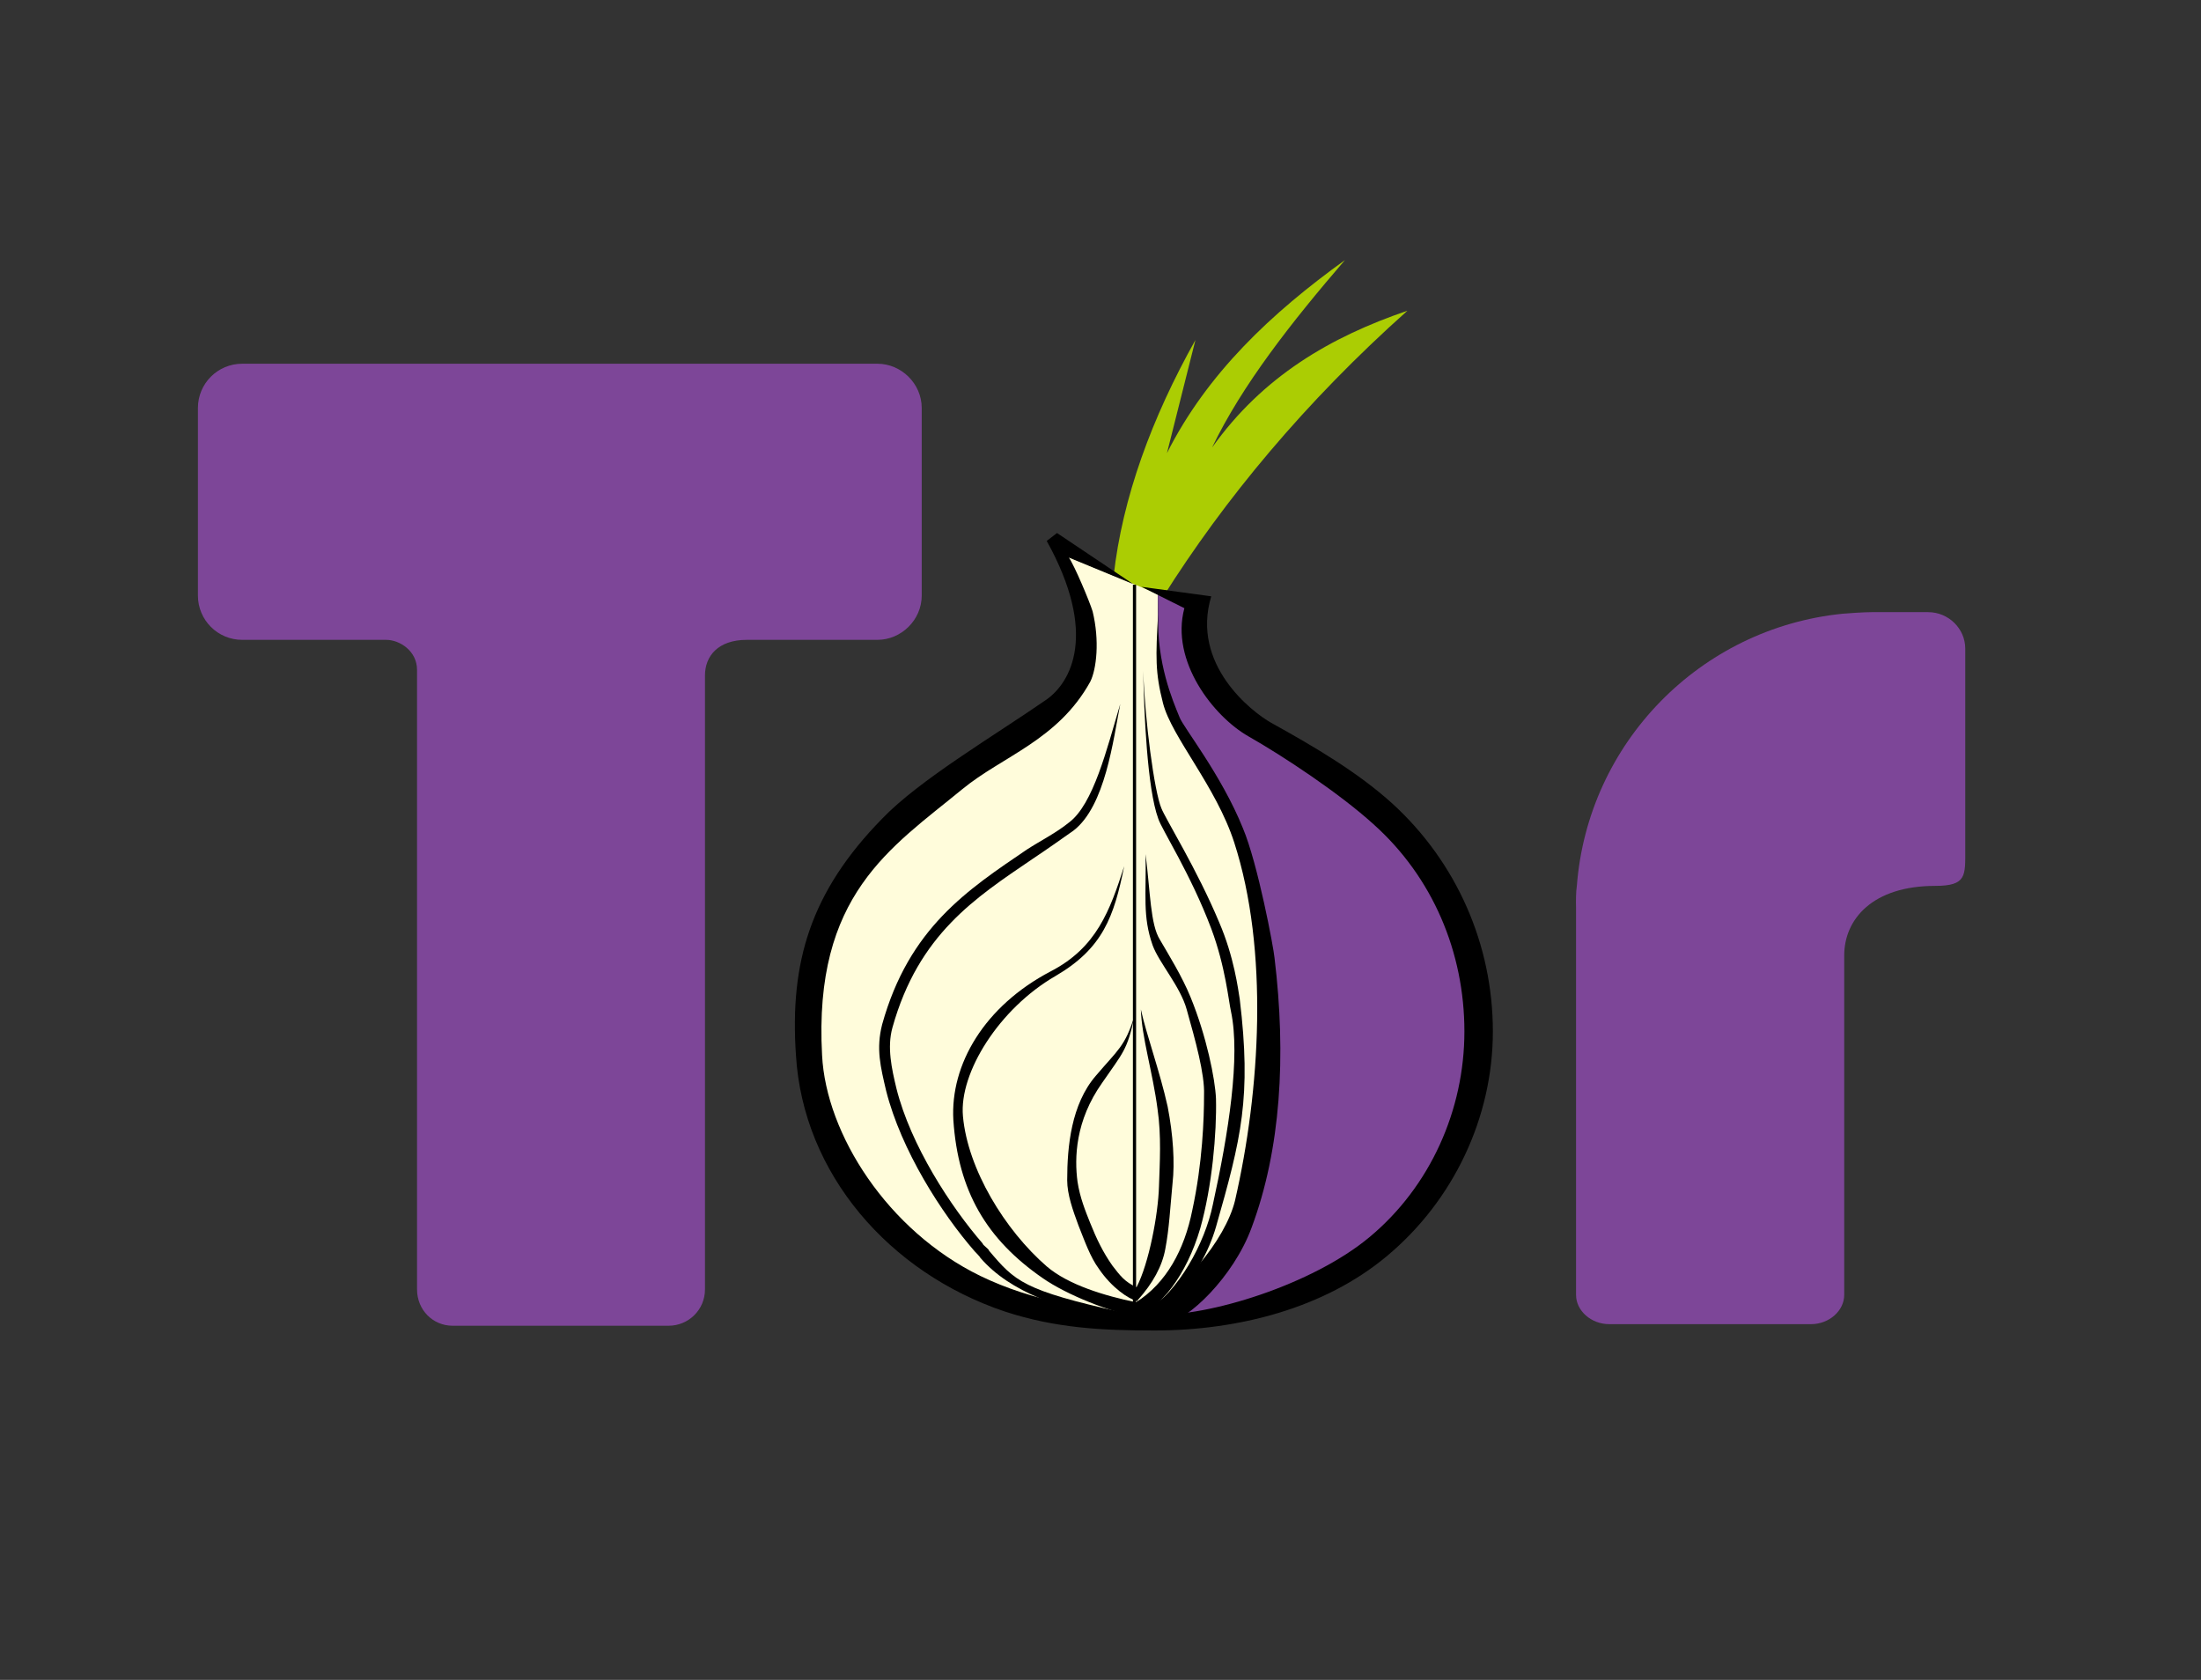 <?xml version="1.0" encoding="UTF-8" standalone="no"?>
<!-- Created with Inkscape (http://www.inkscape.org/) -->

<svg
   xmlns:dc="http://purl.org/dc/elements/1.1/"
   xmlns:cc="http://creativecommons.org/ns#"
   xmlns:rdf="http://www.w3.org/1999/02/22-rdf-syntax-ns#"
   xmlns:svg="http://www.w3.org/2000/svg"
   xmlns="http://www.w3.org/2000/svg"
   xmlns:sodipodi="http://sodipodi.sourceforge.net/DTD/sodipodi-0.dtd"
   xmlns:inkscape="http://www.inkscape.org/namespaces/inkscape"
   version="1.1"
   width="380"
   height="290"
   viewBox="0 0 380 290"
   id="图层_1"
   xml:space="preserve"
   inkscape:version="0.91 r13725"
   sodipodi:docname="2011-tor-logo.svg"><rect x="0" y="0" width="380" height="290" fill="#333333" stroke="none"/><sodipodi:namedview
     pagecolor="#ffffff"
     bordercolor="#666666"
     borderopacity="1"
     objecttolerance="10"
     gridtolerance="10"
     guidetolerance="10"
     inkscape:pageopacity="0"
     inkscape:pageshadow="2"
     inkscape:window-width="1371"
     inkscape:window-height="649"
     id="namedview5755"
     showgrid="false"
     inkscape:zoom="1.4908944"
     inkscape:cx="190"
     inkscape:cy="145"
     inkscape:window-x="123"
     inkscape:window-y="295"
     inkscape:window-maximized="0"
     inkscape:current-layer="layer1" /><defs
     id="defs2609" /><g
     transform="translate(-58.124,-45.285)"
     id="layer1"><g
       id="layer3"
       style="display:inline"
       transform="translate(0,26)"><g
         id="layer5"><path
           d="m 264.513,77.978 -4.917,19.529 c 6.965,-13.793 18.027,-24.172 30.729,-33.323 -9.287,10.789 -17.754,21.579 -22.944,32.368 8.741,-12.292 20.486,-19.12 33.733,-23.627 -17.618,15.706 -31.602,32.559 -42.255,49.494 l -8.467,-3.687 c 1.501,-13.521 6.609,-27.369 14.121,-40.754 z"
           id="path2554"
           style="fill:#abcd03;fill-rule:evenodd;stroke:none"
           inkscape:connector-curvature="0" /><path
           d="m 241.901,115.142 16.116,6.686 c 0,4.098 -0.333,16.597 2.229,20.284 26.803,34.519 22.293,103.713 -5.43,105.488 -42.217,0 -58.317,-28.679 -58.317,-55.038 0,-24.037 28.816,-40.016 46.025,-54.219 4.37,-3.824 3.611,-12.275 -0.624,-23.201 z"
           id="path2534"
           style="fill:#fffcdb;fill-rule:evenodd;stroke:none"
           inkscape:connector-curvature="0" /><path
           d="m 258.022,121.587 5.808,2.963 c -0.546,3.823 0.273,12.292 4.096,14.476 16.936,10.516 32.914,21.988 39.197,33.46 22.398,40.426 -15.706,77.846 -48.62,74.295 17.891,-13.248 23.081,-40.425 16.389,-70.062 -2.731,-11.609 -6.966,-22.125 -14.478,-34.007 -3.254,-5.832 -2.118,-13.066 -2.392,-21.125 z"
           id="path2536"
           style="fill:#7d4698;fill-rule:evenodd;stroke:none"
           inkscape:connector-curvature="0" /></g><g
         id="layer4"
         style="display:inline"><path
           d="m 255.226,120.589 12.018,1.639 c -3.551,11.745 6.966,19.939 10.38,21.852 7.648,4.234 15.023,8.604 20.896,13.93 11.063,10.106 17.345,24.31 17.345,39.333 0,14.886 -6.829,29.226 -18.301,38.786 -10.789,9.014 -25.675,12.838 -40.152,12.838 -9.014,0 -17.072,-0.409 -25.812,-3.278 -19.939,-6.692 -34.826,-23.763 -36.055,-44.25 -1.093,-15.979 2.458,-28.134 14.887,-40.835 6.418,-6.692 19.393,-14.34 28.271,-20.486 4.371,-3.005 9.014,-11.473 0.136,-27.451 l 1.776,-1.366 13.157,8.812 -11.108,-4.578 c 0.956,1.366 3.551,7.512 4.098,9.287 1.229,5.053 0.683,9.971 -0.41,12.155 -5.599,10.107 -15.159,12.838 -22.124,18.574 -12.292,10.106 -25.676,18.164 -24.174,45.888 0.683,13.657 11.336,30.319 27.314,38.104 9.014,4.371 19.394,6.146 29.91,6.692 9.423,0.41 27.451,-5.19 37.284,-13.384 10.516,-8.74 16.389,-21.988 16.389,-35.508 0,-13.658 -5.463,-26.632 -15.706,-35.783 -5.873,-5.326 -15.569,-11.745 -21.578,-15.16 -6.009,-3.414 -13.521,-12.974 -11.063,-22.124 z"
           id="path2538"
           style="fill:#000000;fill-opacity:1;stroke:none"
           inkscape:connector-curvature="0" /><path
           d="m 251.539,140.802 c -1.229,6.283 -2.595,17.618 -8.058,21.852 -2.322,1.638 -4.644,3.278 -7.102,4.916 -9.833,6.693 -19.667,12.974 -24.173,29.09 -0.956,3.415 -0.136,7.102 0.684,10.516 2.458,9.833 9.423,20.486 14.886,26.769 0,0.273 1.093,0.956 1.093,1.229 4.507,5.327 5.873,6.829 22.944,10.652 l -0.41,1.913 c -10.243,-2.731 -18.71,-5.189 -24.037,-11.336 0,-0.136 -0.956,-1.093 -0.956,-1.093 -5.736,-6.556 -12.702,-17.481 -15.296,-27.724 -0.956,-4.098 -1.775,-7.238 -0.683,-11.473 4.643,-16.661 14.75,-23.217 24.993,-30.182 2.322,-1.502 5.053,-2.869 7.238,-4.644 4.233,-3.14 6.554,-12.701 8.877,-20.485 z"
           id="path2540"
           style="fill:#000000;fill-opacity:1;stroke:none"
           inkscape:connector-curvature="0" /><path
           d="m 255.906,166.75 c 0.137,7.102 -0.556,10.665 1.219,15.719 1.092,3.004 4.782,7.101 5.875,11.062 1.502,5.327 3.138,11.199 3,14.75 0,4.098 -0.256,11.742 -2.031,19.937 -1.354,6.771 -4.473,12.582 -9.719,15.875 -5.373,-1.106 -11.682,-2.995 -15.406,-6.188 -7.238,-6.282 -13.649,-16.787 -14.469,-25.938 -0.682,-7.511 6.273,-18.588 15.969,-24.188 8.194,-4.78 10.1,-10.228 11.875,-18.969 -2.458,7.648 -4.766,14.059 -12.688,18.156 -11.472,6.009 -17.358,16.096 -16.812,25.656 0.819,12.291 5.742,20.619 15.438,27.312 4.097,2.868 11.751,5.899 16.531,6.719 l 0,-0.625 c 3.625,-0.679 8.318,-6.633 10.656,-14.688 2.049,-7.238 2.857,-16.502 2.719,-22.375 -0.137,-3.414 -1.643,-10.808 -4.375,-17.5 -1.502,-3.687 -3.809,-7.374 -5.312,-9.969 -1.637,-2.597 -1.649,-8.195 -2.469,-14.75 z"
           id="path2542"
           style="fill:#000000;fill-opacity:1;stroke:none"
           inkscape:connector-curvature="0" /><path
           d="m 255.094,193.531 c 0.136,4.78 2.056,10.905 2.875,17.188 0.684,4.644 0.387,9.308 0.25,13.406 -0.135,4.743 -1.715,13.242 -3.875,17.375 -2.037,-0.934 -2.833,-1.999 -4.156,-3.719 -1.638,-2.322 -2.751,-4.644 -3.844,-7.375 -0.819,-2.049 -1.776,-4.394 -2.188,-7.125 -0.546,-4.097 -0.393,-10.507 4.25,-17.062 3.551,-5.19 4.365,-5.585 5.594,-11.594 -1.64,5.326 -2.862,5.869 -6.688,10.375 -4.233,4.917 -4.938,12.159 -4.938,18.031 0,2.459 0.981,5.187 1.938,7.781 1.092,2.732 2.029,5.452 3.531,7.5 2.258,3.321 5.148,5.209 6.562,5.562 0.009,0.002 0.022,-0.002 0.031,0 0.03,0.007 0.065,0.025 0.094,0.031 l 0,-0.156 c 2.65,-2.954 4.244,-5.889 4.781,-8.844 0.683,-3.551 0.84,-7.11 1.25,-11.344 0.409,-3.551 0.112,-8.334 -0.844,-13.25 -1.365,-6.146 -3.669,-12.412 -4.625,-16.781 z"
           id="path2544"
           style="fill:#000000;fill-opacity:1;stroke:none"
           inkscape:connector-curvature="0" /><path
           d="m 255.499,135.066 c 0.137,7.101 0.683,20.35 2.595,25.539 0.546,1.775 5.599,9.56 9.149,18.983 2.459,6.556 3.005,12.565 3.415,14.34 1.639,7.785 -0.41,20.896 -3.142,33.324 -1.365,6.692 -6.009,15.023 -11.335,18.301 l -1.092,1.912 c 3.005,-0.137 10.379,-7.375 12.974,-16.389 4.371,-15.296 6.146,-22.398 4.098,-39.333 -0.273,-1.64 -0.956,-7.238 -3.551,-13.248 -3.824,-9.151 -9.287,-17.891 -9.969,-19.667 -1.23,-2.867 -2.869,-15.295 -3.142,-23.762 z"
           id="path2550"
           style="fill:#000000;fill-opacity:1;stroke:none"
           inkscape:connector-curvature="0" /><path
           d="m 258.062,125.353 c -0.405,7.298 -0.514,9.986 0.851,15.312 1.502,5.873 9.151,14.34 12.292,24.037 6.009,18.574 4.507,42.884 0.136,61.867 -1.638,6.691 -9.424,16.389 -17.208,19.529 l 5.736,1.366 c 3.141,-0.137 11.198,-7.648 14.34,-16.252 5.052,-13.521 6.009,-29.636 3.96,-46.571 -0.137,-1.639 -2.869,-16.252 -5.463,-22.398 -3.688,-9.15 -10.244,-17.345 -10.926,-19.119 -1.228,-3.005 -3.927,-9.244 -3.718,-17.771 z"
           id="path2552"
           style="fill:#000000;fill-opacity:1;stroke:none"
           inkscape:connector-curvature="0" /><rect
           width="0.55"
           height="126.019"
           x="253.72"
           y="120.217"
           id="rect2556"
           style="fill:#000000;fill-opacity:1;stroke:none" /></g></g><path
       d="m 99.943,108.075 109.668,0 c 4.096,0 7.647,3.414 7.647,7.648 l 0,32.367 c 0,4.234 -3.551,7.649 -7.647,7.649 l -22.534,0 c -5.054,0 -7.239,2.867 -7.239,6.145 l 0,105.98 c 0,3.551 -2.868,6.282 -6.282,6.282 l -37.284,0 c -3.415,0 -6.146,-2.731 -6.146,-6.282 l 0,-106.935 c 0,-3.278 -3.005,-5.189 -5.326,-5.189 l -24.857,0 c -4.234,0 -7.648,-3.415 -7.648,-7.649 l 0,-32.368 c -0.001,-4.234 3.413,-7.648 7.648,-7.648 z"
       id="path2528"
       style="fill:#7d4698;fill-opacity:1;fill-rule:evenodd;stroke:none"
       inkscape:connector-curvature="0" /><path
       d="m 381.307,150.959 0.136,0 9.56,0 c 3.551,0 6.419,2.868 6.419,6.282 l 0,34.69 c 0,4.507 0.273,6.282 -5.19,6.282 -10.789,0 -15.705,5.736 -15.705,12.018 l 0,58.589 c 0,2.732 -2.595,5.053 -5.736,5.053 l -34.827,0 c -3.141,0 -5.736,-2.321 -5.736,-5.053 l 0,-66.784 c -0.038,-1.174 -0.015,-2.908 0.137,-3.823 1.912,-24.72 21.308,-44.498 45.888,-46.981 0.824,-0.083 3.739,-0.273 5.054,-0.273 z"
       id="path2532"
       style="fill:#7d4698;fill-opacity:1;fill-rule:evenodd;stroke:none"
       inkscape:connector-curvature="0" /></g></svg>